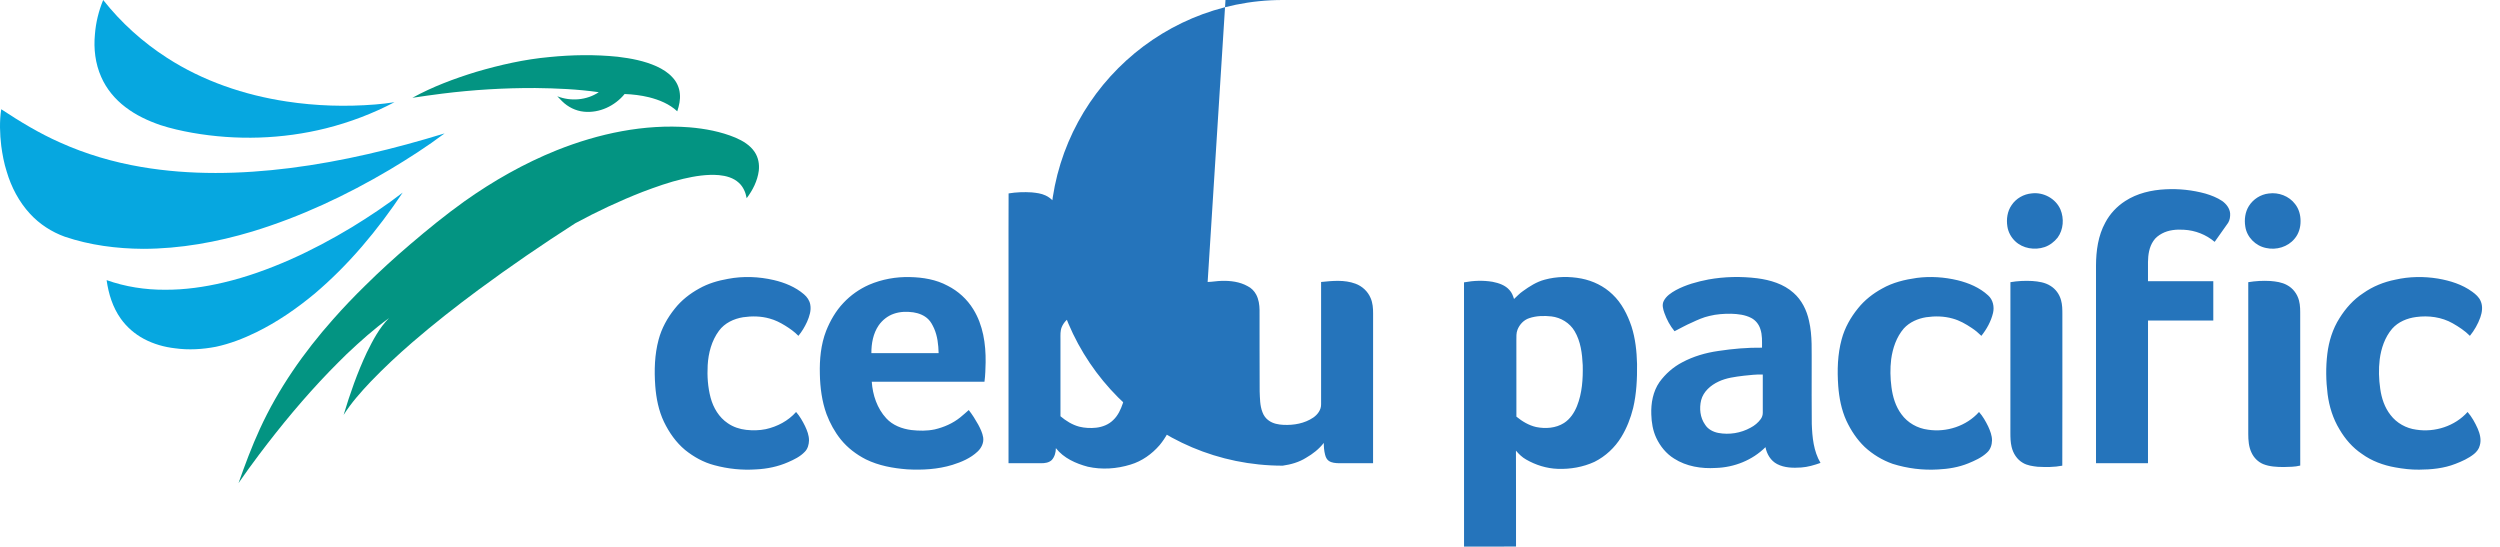 <?xml version="1.0" encoding="UTF-8"?>
<svg xmlns="http://www.w3.org/2000/svg" xmlns:xlink="http://www.w3.org/1999/xlink" width="279px" height="61px" viewBox="0 0 279 61" version="1.1">
<g id="surface1">
<path style=" stroke:none;fill-rule:nonzero;fill:rgb(2.353%,65.49%,87.843%);fill-opacity:1;" d="M 10.594 3.828 C 10.695 2.516 11.012 1.219 11.516 0 C 13.512 2.531 15.938 4.715 18.645 6.457 C 22.652 9.047 27.27 10.613 31.973 11.324 C 35.246 11.824 38.578 11.926 41.883 11.66 C 42.598 11.598 43.312 11.523 44.023 11.406 C 41.602 12.676 39.027 13.656 36.375 14.32 C 31.512 15.535 26.395 15.688 21.461 14.82 C 20.258 14.605 19.059 14.336 17.895 13.957 C 16.512 13.48 15.164 12.852 14 11.957 C 12.84 11.078 11.875 9.922 11.293 8.582 C 10.633 7.098 10.438 5.438 10.594 3.828 Z M 10.594 3.828 "/>
<path style=" stroke:none;fill-rule:nonzero;fill:rgb(2.353%,65.49%,87.843%);fill-opacity:1;" d="M 0.141 16.293 C -0.02 14.934 -0.07 13.551 0.137 12.191 C 2.234 13.574 4.391 14.883 6.691 15.898 C 9.582 17.203 12.648 18.102 15.773 18.633 C 21.246 19.566 26.852 19.449 32.348 18.758 C 38.211 18.02 43.973 16.617 49.617 14.887 C 47.66 16.355 45.594 17.68 43.496 18.934 C 38.664 21.793 33.543 24.199 28.164 25.836 C 24.211 27.023 20.105 27.766 15.969 27.77 C 13.012 27.75 10.031 27.367 7.223 26.414 C 5.758 25.883 4.418 25.016 3.359 23.867 C 2.125 22.535 1.258 20.883 0.746 19.141 C 0.449 18.215 0.27 17.254 0.141 16.293 Z M 39.266 25.359 C 41.219 24.164 43.129 22.895 44.941 21.492 C 42.152 25.664 38.914 29.57 35.07 32.809 C 33.082 34.457 30.938 35.934 28.617 37.074 C 27.176 37.777 25.672 38.363 24.102 38.699 C 22.605 38.988 21.059 39.082 19.543 38.871 C 18.332 38.734 17.137 38.395 16.059 37.82 C 15.039 37.277 14.148 36.504 13.48 35.566 C 12.578 34.305 12.109 32.785 11.898 31.262 C 13.984 32.004 16.207 32.348 18.418 32.336 C 20.617 32.348 22.805 32.035 24.938 31.531 C 27.492 30.93 29.969 30.035 32.367 28.98 C 34.742 27.926 37.043 26.703 39.266 25.359 Z M 39.266 25.359 "/>
<path style=" stroke:none;fill-rule:nonzero;fill:rgb(1.176%,58.039%,50.98%);fill-opacity:1;" d="M 61.316 6.367 C 63.844 6.113 66.398 6.074 68.926 6.332 C 70.414 6.512 71.91 6.789 73.285 7.41 C 73.934 7.711 74.562 8.094 75.043 8.629 C 75.516 9.121 75.812 9.773 75.871 10.453 C 75.945 11.121 75.789 11.789 75.582 12.422 C 74.715 11.605 73.574 11.145 72.434 10.855 C 71.539 10.637 70.625 10.527 69.707 10.492 C 68.621 11.82 66.891 12.641 65.164 12.465 C 64.246 12.375 63.379 11.941 62.73 11.297 C 62.543 11.117 62.367 10.93 62.191 10.742 C 63.691 11.332 65.477 11.195 66.824 10.289 C 64.477 9.953 62.102 9.852 59.734 9.824 C 56.27 9.809 52.801 10.02 49.359 10.449 C 48.246 10.578 47.137 10.758 46.023 10.914 C 48.27 9.676 50.688 8.777 53.133 8.023 C 55.805 7.242 58.539 6.617 61.316 6.367 Z M 62.145 16.762 C 66.816 14.902 71.879 13.82 76.922 14.207 C 78.68 14.355 80.438 14.68 82.07 15.359 C 82.902 15.715 83.719 16.203 84.227 16.973 C 84.633 17.582 84.766 18.344 84.68 19.062 C 84.531 20.184 84.008 21.227 83.328 22.117 C 83.215 21.477 82.945 20.84 82.453 20.398 C 81.855 19.84 81.023 19.617 80.227 19.543 C 78.895 19.434 77.555 19.652 76.262 19.953 C 74.703 20.316 73.191 20.859 71.695 21.422 C 69.129 22.426 66.625 23.602 64.203 24.914 C 60.531 27.266 56.934 29.734 53.426 32.32 C 50.891 34.195 48.406 36.145 46.02 38.203 C 44.406 39.602 42.84 41.059 41.359 42.602 C 40.27 43.758 39.199 44.953 38.348 46.305 C 39.059 43.93 39.883 41.582 40.938 39.336 C 41.613 37.973 42.328 36.586 43.414 35.5 C 41.73 36.715 40.188 38.105 38.68 39.527 C 38.055 40.16 37.406 40.77 36.793 41.418 C 33.957 44.355 31.344 47.504 28.887 50.77 C 28.109 51.801 27.355 52.852 26.621 53.91 C 27.34 51.863 28.102 49.824 29.008 47.852 C 31.062 43.379 33.91 39.309 37.172 35.637 C 38.328 34.324 39.535 33.066 40.785 31.844 C 42.383 30.262 44.047 28.746 45.754 27.289 C 47.723 25.609 49.73 23.969 51.836 22.465 C 55.047 20.188 58.492 18.23 62.145 16.762 Z M 62.145 16.762 "/>
<path style=" stroke:none;fill-rule:nonzero;fill:rgb(14.51%,45.49%,73.333%);fill-opacity:1;" d="M 237.176 22.434 C 238.508 21.566 240.102 21.203 241.676 21.125 C 243.172 21.047 244.68 21.207 246.129 21.605 C 246.785 21.801 247.438 22.055 248.008 22.438 C 248.457 22.766 248.836 23.246 248.883 23.816 C 248.902 24.172 248.852 24.551 248.664 24.859 C 248.164 25.57 247.656 26.277 247.156 26.992 C 246.199 26.18 244.977 25.703 243.727 25.641 C 242.891 25.586 242.02 25.66 241.273 26.062 C 240.902 26.266 240.547 26.527 240.316 26.891 C 239.848 27.574 239.727 28.43 239.715 29.242 C 239.711 29.957 239.715 30.668 239.715 31.383 C 242.145 31.383 244.574 31.383 247.004 31.383 C 247.004 32.848 247.004 34.309 247.004 35.773 C 244.574 35.773 242.145 35.773 239.719 35.773 C 239.711 41.082 239.719 46.387 239.715 51.695 C 237.781 51.695 235.848 51.695 233.914 51.695 C 233.91 44.344 233.914 36.988 233.914 29.637 C 233.922 27.992 234.148 26.297 234.953 24.836 C 235.469 23.859 236.246 23.031 237.176 22.434 Z M 112.559 21.586 C 113.41 21.445 114.277 21.414 115.137 21.469 C 115.66 21.523 116.199 21.582 116.68 21.812 C 117.383 22.129 117.91 22.77 118.16 23.496 C 118.328 24.004 118.348 24.543 118.348 25.074 C 118.348 27.645 118.348 30.219 118.344 32.789 C 118.887 32.27 119.539 31.879 120.211 31.543 C 121.441 30.949 122.84 30.867 124.184 30.938 C 125.68 31.066 127.211 31.434 128.426 32.352 C 129.363 33.031 130.098 33.957 130.617 34.984 C 131.16 36.02 131.508 37.152 131.672 38.309 C 131.922 39.988 131.906 41.699 131.762 43.391 C 131.641 44.562 131.418 45.734 131 46.84 C 130.617 47.859 130.109 48.84 129.41 49.68 C 128.551 50.672 127.438 51.469 126.168 51.848 C 124.633 52.324 122.969 52.438 121.398 52.086 C 120.062 51.73 118.707 51.129 117.836 50.012 C 117.832 50.484 117.703 50.977 117.379 51.336 C 117.066 51.637 116.613 51.699 116.195 51.695 C 114.98 51.695 113.766 51.695 112.551 51.695 C 112.551 44.387 112.551 37.078 112.551 29.77 C 112.559 27.043 112.539 24.316 112.559 21.586 M 119.816 35.246 C 119.211 35.441 118.73 35.93 118.488 36.508 C 118.316 36.93 118.348 37.395 118.348 37.84 C 118.348 40.711 118.348 43.582 118.348 46.453 C 118.961 46.969 119.664 47.41 120.445 47.617 C 121.066 47.77 121.715 47.801 122.348 47.73 C 123.043 47.648 123.734 47.379 124.234 46.879 C 124.773 46.375 125.082 45.684 125.316 44.992 C 125.762 43.562 125.828 42.043 125.801 40.559 C 125.73 39.223 125.57 37.824 124.836 36.676 C 124.281 35.789 123.316 35.191 122.285 35.062 C 121.461 34.969 120.609 34.992 119.816 35.246 Z M 226.746 21.582 C 228.051 21.422 229.418 22.16 229.945 23.375 C 230.367 24.383 230.285 25.629 229.629 26.52 C 229.254 26.992 228.754 27.375 228.18 27.574 C 227.074 27.945 225.746 27.742 224.891 26.918 C 224.434 26.484 224.117 25.898 224.023 25.273 C 223.895 24.461 224.016 23.582 224.492 22.898 C 224.988 22.145 225.848 21.656 226.746 21.582 Z M 253.191 21.594 C 254.289 21.438 255.461 21.879 256.133 22.773 C 256.559 23.309 256.746 23.996 256.742 24.672 C 256.75 25.379 256.539 26.105 256.07 26.645 C 255.32 27.562 254.035 27.934 252.895 27.676 C 251.73 27.449 250.738 26.461 250.574 25.273 C 250.449 24.5 250.555 23.668 250.973 22.996 C 251.453 22.227 252.289 21.691 253.191 21.594 Z M 81.238 31.121 C 82.926 30.797 84.684 30.867 86.355 31.254 C 87.57 31.539 88.766 32.023 89.723 32.844 C 90.07 33.141 90.348 33.535 90.426 33.992 C 90.551 34.652 90.328 35.316 90.066 35.918 C 89.809 36.477 89.492 37.008 89.102 37.48 C 88.664 37.027 88.148 36.664 87.617 36.336 C 87.078 36.004 86.508 35.715 85.898 35.551 C 84.941 35.277 83.922 35.258 82.938 35.402 C 81.902 35.566 80.867 36.051 80.234 36.918 C 79.418 38.02 79.055 39.398 78.977 40.754 C 78.91 41.969 78.992 43.207 79.305 44.387 C 79.605 45.508 80.242 46.582 81.223 47.234 C 81.828 47.656 82.547 47.891 83.273 47.973 C 84 48.051 84.742 48.043 85.457 47.895 C 86.742 47.613 87.965 46.969 88.844 45.977 C 89.254 46.445 89.566 46.992 89.84 47.547 C 90.078 48.051 90.289 48.59 90.285 49.156 C 90.273 49.605 90.148 50.086 89.82 50.414 C 89.309 50.957 88.621 51.289 87.945 51.582 C 86.828 52.074 85.613 52.324 84.398 52.383 C 82.824 52.492 81.23 52.328 79.711 51.914 C 78.516 51.602 77.418 50.988 76.461 50.219 C 75.445 49.375 74.676 48.27 74.102 47.086 C 73.5 45.828 73.23 44.434 73.125 43.047 C 73.004 41.328 73.051 39.578 73.5 37.906 C 73.836 36.633 74.488 35.457 75.312 34.438 C 76.047 33.508 76.996 32.766 78.031 32.199 C 79.02 31.641 80.121 31.316 81.238 31.121 Z M 96.984 31.781 C 98.422 31.164 99.996 30.879 101.562 30.922 C 103 30.953 104.473 31.195 105.754 31.887 C 106.926 32.477 107.93 33.391 108.617 34.512 C 109.711 36.266 110.023 38.391 109.996 40.426 C 109.977 41.148 109.965 41.879 109.867 42.598 C 105.676 42.598 101.484 42.598 97.289 42.598 C 97.387 44.078 97.887 45.578 98.906 46.68 C 99.621 47.465 100.672 47.859 101.707 47.992 C 102.574 48.09 103.457 48.102 104.312 47.922 C 105.336 47.684 106.328 47.25 107.152 46.59 C 107.484 46.324 107.797 46.039 108.113 45.762 C 108.512 46.27 108.855 46.82 109.168 47.383 C 109.41 47.836 109.641 48.309 109.723 48.82 C 109.812 49.41 109.527 49.996 109.102 50.391 C 108.32 51.133 107.305 51.562 106.293 51.879 C 104.664 52.379 102.938 52.473 101.246 52.379 C 99.664 52.258 98.066 51.969 96.633 51.266 C 95.562 50.719 94.586 49.977 93.828 49.039 C 93.148 48.191 92.621 47.223 92.238 46.207 C 91.723 44.781 91.527 43.258 91.496 41.746 C 91.453 40.113 91.605 38.449 92.199 36.918 C 92.656 35.781 93.277 34.699 94.121 33.809 C 94.926 32.949 95.906 32.258 96.984 31.781 M 99.75 35.016 C 99.066 35.25 98.477 35.719 98.062 36.309 C 97.445 37.207 97.242 38.328 97.246 39.406 C 99.746 39.406 102.246 39.402 104.75 39.406 C 104.727 38.469 104.625 37.512 104.242 36.645 C 104.07 36.281 103.891 35.914 103.598 35.629 C 103.152 35.184 102.535 34.949 101.922 34.855 C 101.199 34.754 100.445 34.773 99.75 35.016 Z M 172.387 31.211 C 173.715 30.848 175.137 30.828 176.488 31.086 C 177.777 31.34 179.008 31.934 179.957 32.855 C 180.98 33.816 181.629 35.109 182.074 36.426 C 182.508 37.777 182.66 39.203 182.695 40.621 C 182.715 42.266 182.637 43.93 182.258 45.539 C 181.977 46.672 181.547 47.777 180.934 48.777 C 180.219 49.953 179.172 50.926 177.941 51.543 C 176.664 52.129 175.242 52.375 173.844 52.324 C 172.605 52.281 171.391 51.902 170.32 51.285 C 169.875 51.039 169.504 50.676 169.18 50.293 C 169.195 53.859 169.184 57.43 169.188 60.996 C 167.254 61 165.32 60.996 163.387 61 C 163.383 51.168 163.387 41.34 163.383 31.512 C 164.43 31.312 165.516 31.273 166.57 31.449 C 167.262 31.586 167.988 31.824 168.461 32.375 C 168.719 32.652 168.855 33.012 168.965 33.367 C 169.289 33.074 169.582 32.742 169.949 32.496 C 170.695 31.957 171.488 31.449 172.387 31.211 M 170.66 35.508 C 170.055 35.703 169.582 36.211 169.352 36.797 C 169.207 37.172 169.227 37.578 169.227 37.973 C 169.23 40.812 169.223 43.656 169.23 46.496 C 169.871 47.023 170.613 47.469 171.43 47.656 C 172.473 47.867 173.629 47.789 174.543 47.207 C 175.223 46.77 175.688 46.066 175.988 45.328 C 176.57 43.883 176.668 42.297 176.633 40.754 C 176.57 39.453 176.406 38.098 175.727 36.957 C 175.188 36.039 174.191 35.438 173.145 35.312 C 172.316 35.223 171.457 35.238 170.66 35.508 Z M 190.656 31.191 C 192.453 30.867 194.297 30.832 196.109 31.055 C 197.559 31.246 199.051 31.684 200.16 32.684 C 201.07 33.48 201.629 34.617 201.883 35.789 C 202.281 37.48 202.164 39.227 202.184 40.949 C 202.188 43.066 202.168 45.188 202.195 47.305 C 202.246 48.793 202.395 50.352 203.168 51.66 C 202.473 51.906 201.758 52.121 201.02 52.172 C 200.113 52.234 199.148 52.219 198.324 51.789 C 197.613 51.418 197.172 50.676 197.027 49.902 C 195.57 51.359 193.531 52.164 191.484 52.223 C 189.883 52.324 188.199 52.059 186.828 51.176 C 185.949 50.633 185.277 49.797 184.84 48.871 C 184.457 48.051 184.309 47.141 184.285 46.246 C 184.238 44.996 184.473 43.688 185.195 42.645 C 185.859 41.727 186.734 40.957 187.738 40.434 C 188.988 39.766 190.363 39.367 191.762 39.168 C 193.375 38.922 195.008 38.781 196.641 38.801 C 196.641 38.102 196.684 37.383 196.453 36.715 C 196.289 36.191 195.918 35.73 195.43 35.48 C 194.75 35.129 193.969 35.039 193.215 35.016 C 192.395 35.004 191.566 35.059 190.77 35.258 C 190.082 35.41 189.438 35.703 188.805 36 C 188.141 36.281 187.52 36.645 186.879 36.965 C 186.379 36.363 186.008 35.664 185.746 34.93 C 185.598 34.508 185.457 34.023 185.668 33.598 C 185.945 33.035 186.496 32.68 187.027 32.379 C 188.156 31.773 189.406 31.434 190.656 31.191 M 194.609 41.93 C 193.648 42.051 192.668 42.164 191.785 42.586 C 190.914 42.992 190.098 43.695 189.848 44.656 C 189.625 45.57 189.73 46.605 190.285 47.387 C 190.605 47.906 191.184 48.203 191.766 48.316 C 192.984 48.543 194.277 48.332 195.359 47.734 C 195.805 47.504 196.207 47.172 196.504 46.762 C 196.652 46.555 196.734 46.297 196.727 46.039 C 196.723 44.625 196.727 43.211 196.727 41.797 C 196.016 41.77 195.312 41.859 194.609 41.93 Z M 213.906 31.016 C 215.426 30.816 216.984 30.922 218.477 31.277 C 219.711 31.582 220.934 32.094 221.879 32.969 C 222.418 33.449 222.586 34.238 222.422 34.926 C 222.199 35.863 221.719 36.73 221.121 37.48 C 220.789 37.152 220.43 36.852 220.039 36.598 C 219.383 36.156 218.684 35.758 217.918 35.551 C 216.957 35.277 215.938 35.258 214.957 35.402 C 214.027 35.551 213.105 35.953 212.465 36.656 C 211.641 37.613 211.223 38.859 211.055 40.094 C 210.93 41.125 210.949 42.172 211.086 43.199 C 211.223 44.273 211.543 45.355 212.199 46.23 C 212.887 47.188 213.996 47.809 215.16 47.953 C 217.227 48.273 219.457 47.551 220.859 45.977 C 221.285 46.457 221.602 47.02 221.883 47.594 C 222.105 48.086 222.312 48.605 222.309 49.152 C 222.301 49.656 222.129 50.176 221.742 50.516 C 221.152 51.074 220.391 51.41 219.648 51.715 C 218.582 52.148 217.434 52.336 216.289 52.391 C 214.582 52.496 212.855 52.277 211.223 51.766 C 210.066 51.359 208.996 50.711 208.098 49.879 C 207.23 49.047 206.562 48.031 206.055 46.949 C 205.5 45.73 205.246 44.395 205.145 43.062 C 205.023 41.324 205.07 39.547 205.531 37.859 C 205.871 36.586 206.531 35.418 207.359 34.402 C 208.09 33.488 209.027 32.758 210.051 32.199 C 211.23 31.527 212.574 31.203 213.906 31.016 Z M 267.32 31.211 C 268.879 30.855 270.504 30.832 272.082 31.09 C 273.434 31.324 274.785 31.742 275.906 32.562 C 276.285 32.836 276.66 33.16 276.844 33.605 C 277.098 34.18 277.008 34.844 276.805 35.418 C 276.539 36.168 276.137 36.863 275.641 37.48 C 275.078 36.91 274.406 36.473 273.715 36.078 C 272.488 35.383 271.027 35.191 269.641 35.379 C 268.641 35.508 267.637 35.918 266.961 36.688 C 266.145 37.645 265.734 38.883 265.574 40.117 C 265.441 41.199 265.477 42.301 265.633 43.379 C 265.777 44.43 266.121 45.477 266.785 46.316 C 267.473 47.219 268.531 47.805 269.648 47.949 C 271.727 48.277 273.973 47.559 275.383 45.977 C 275.859 46.527 276.215 47.172 276.512 47.836 C 276.762 48.418 276.934 49.082 276.746 49.707 C 276.656 50.094 276.402 50.418 276.102 50.664 C 275.488 51.156 274.758 51.484 274.027 51.766 C 272.738 52.273 271.34 52.406 269.969 52.414 C 269.074 52.426 268.188 52.32 267.309 52.16 C 265.98 51.926 264.68 51.449 263.586 50.652 C 262.547 49.957 261.715 48.992 261.09 47.922 C 260.363 46.73 259.941 45.375 259.762 43.996 C 259.574 42.504 259.547 40.984 259.73 39.488 C 259.898 38.086 260.328 36.699 261.09 35.504 C 261.77 34.414 262.645 33.426 263.727 32.723 C 264.797 31.965 266.035 31.465 267.32 31.211 Z M 134.773 31.469 C 135.305 31.457 135.828 31.352 136.363 31.344 C 137.34 31.32 138.355 31.445 139.223 31.93 C 139.641 32.129 139.98 32.477 140.195 32.883 C 140.469 33.406 140.559 34.012 140.566 34.598 C 140.578 37.617 140.555 40.641 140.578 43.66 C 140.613 44.445 140.598 45.262 140.891 46.004 C 141.027 46.383 141.277 46.723 141.609 46.945 C 142.082 47.281 142.672 47.387 143.234 47.414 C 144.391 47.469 145.598 47.258 146.566 46.598 C 147.047 46.266 147.449 45.73 147.434 45.121 C 147.434 40.57 147.441 36.02 147.434 31.469 C 148.703 31.34 150.031 31.203 151.258 31.656 C 152.02 31.93 152.652 32.52 152.965 33.27 C 153.199 33.812 153.242 34.414 153.238 34.996 C 153.238 40.562 153.238 46.129 153.234 51.695 C 151.973 51.695 150.711 51.695 149.449 51.695 C 149.055 51.684 148.629 51.664 148.293 51.434 C 148.062 51.273 147.941 51 147.879 50.738 C 147.766 50.312 147.738 49.867 147.734 49.43 C 147.203 50.113 146.512 50.656 145.762 51.086 C 144.977 51.582 144.062 51.84 143.148 51.969 C 128.809 51.969 117.184 40.332 117.188 25.98 C 117.188 11.633 128.816 0 143.156 0 C 142.184 -0.129 141.203 -0.402 140.41 -0.996 C 139.434 -1.73 138.754 -2.824 138.465 -4.008 C 138.141 -5.352 138.09 -6.738 138.07 -8.113 C 138.055 -12.246 138.066 -16.375 138.062 -20.508 Z M 224.363 31.492 C 225.164 31.352 225.984 31.316 226.801 31.359 C 227.5 31.41 228.23 31.516 228.832 31.902 C 229.414 32.254 229.836 32.844 230.012 33.5 C 230.156 34.008 230.16 34.539 230.16 35.062 C 230.156 40.699 230.172 46.332 230.152 51.969 C 229.246 52.148 228.312 52.137 227.391 52.09 C 226.828 52.023 226.246 51.949 225.754 51.656 C 225.098 51.281 224.664 50.598 224.496 49.875 C 224.371 49.359 224.359 48.828 224.359 48.301 C 224.363 42.699 224.355 37.094 224.363 31.492 Z M 250.906 31.492 C 251.723 31.355 252.551 31.312 253.375 31.359 C 254.008 31.41 254.66 31.5 255.227 31.812 C 255.891 32.16 256.379 32.809 256.566 33.531 C 256.719 34.094 256.703 34.684 256.703 35.262 C 256.703 40.828 256.703 46.395 256.707 51.957 C 256.094 52.117 255.457 52.098 254.832 52.121 C 254.074 52.113 253.293 52.082 252.582 51.797 C 252.004 51.559 251.535 51.09 251.273 50.523 C 250.957 49.871 250.906 49.137 250.906 48.426 C 250.906 42.781 250.906 37.137 250.906 31.492 Z M 250.906 31.492 "/>
</g>
</svg>
